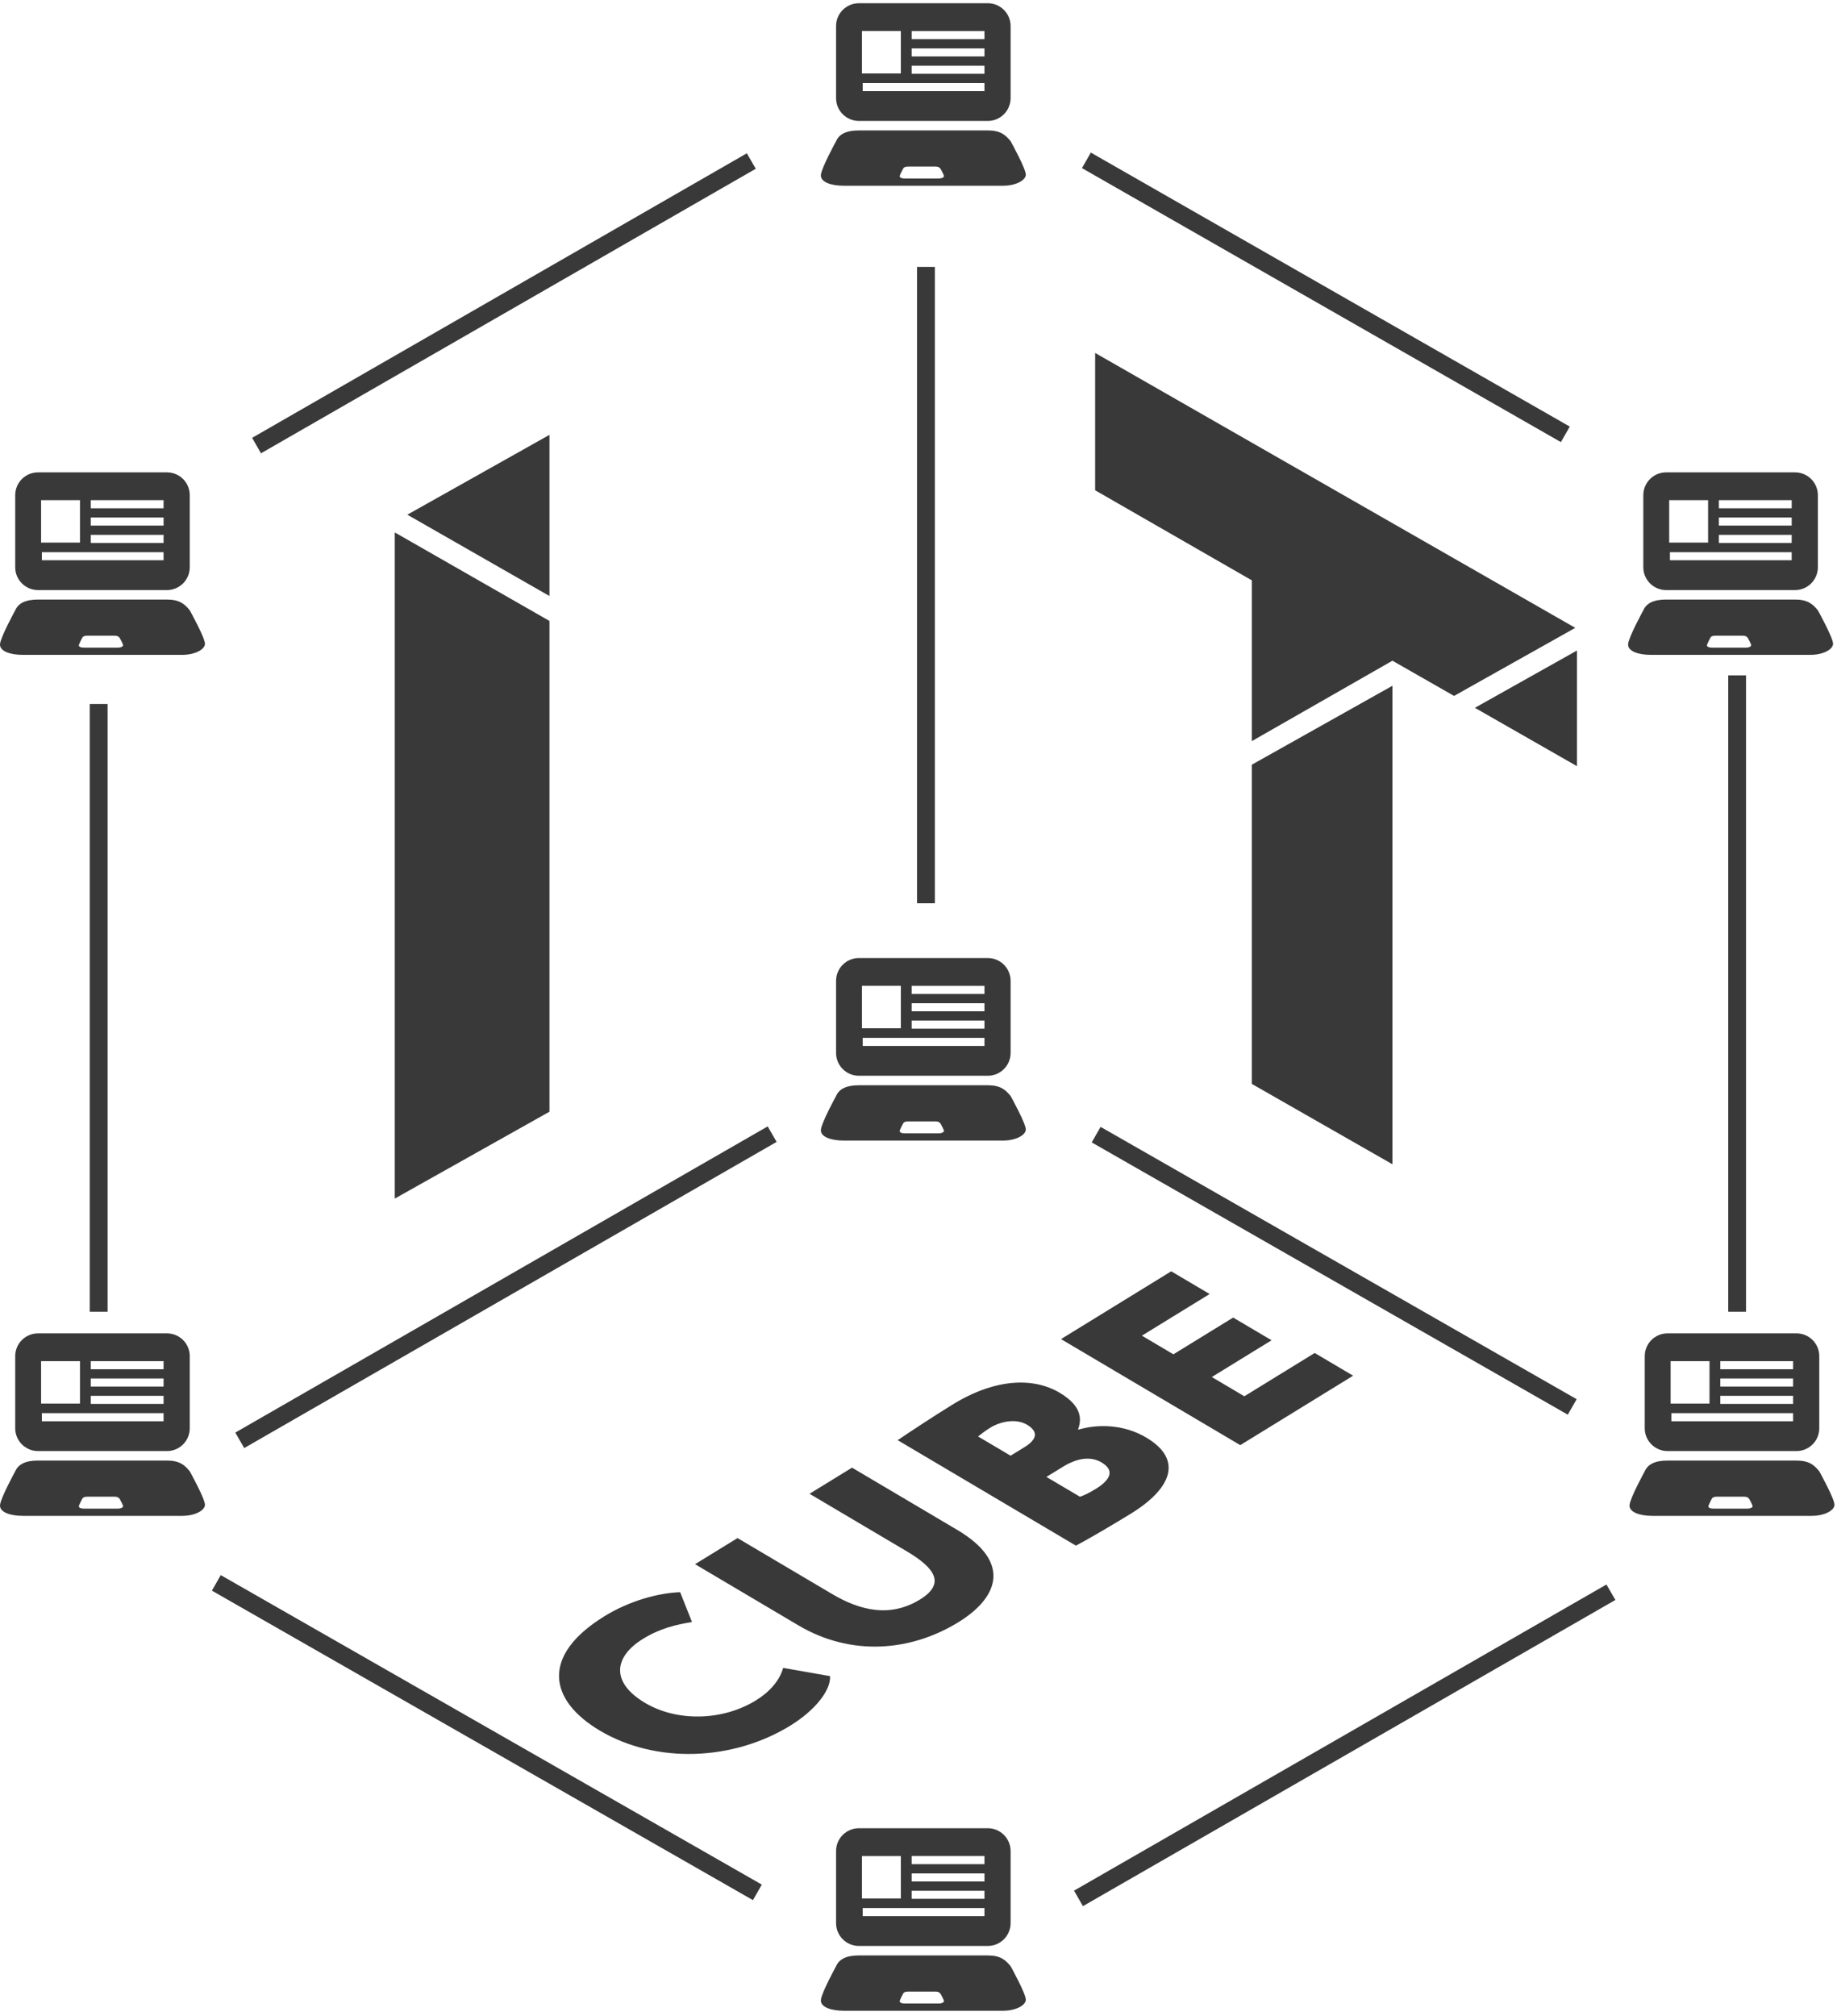 <svg width="175" height="192" viewBox="0 0 175 192" fill="none" xmlns="http://www.w3.org/2000/svg">
<path d="M89.451 17.002H86.183C85.919 17.002 85.7 16.924 85.714 16.78C85.72 16.636 86.025 16.086 86.025 16.086C86.086 15.941 86.234 15.864 86.494 15.864H89.139C89.4 15.864 89.509 15.958 89.608 16.086C89.608 16.086 89.933 16.668 89.923 16.78C89.911 16.896 89.711 17.002 89.451 17.002ZM96.274 13.444C95.792 12.85 95.3 12.422 94.099 12.422H81.825C80.623 12.422 79.938 12.78 79.649 13.444C79.649 13.444 78.248 15.996 78.2 16.668C78.152 17.34 79.17 17.69 80.375 17.69H95.551C96.749 17.69 97.678 17.195 97.723 16.668C97.774 16.141 96.274 13.444 96.274 13.444Z" fill="#393939"/>
<path d="M93.784 3.729H86.849V2.958H93.784V3.729ZM93.784 5.378H86.849V4.61H93.784V5.378ZM93.784 7.03H86.849V6.262H93.784V7.03ZM93.784 8.679H86.849H82.185V7.911H86.849H93.784V8.679ZM82.112 2.955H85.817V6.994H82.112V2.955ZM94.099 0.307H81.826C80.62 0.307 79.647 1.28 79.647 2.482V9.344C79.647 10.545 80.62 11.519 81.826 11.519H94.099C95.301 11.519 96.275 10.545 96.275 9.344V2.482C96.275 1.28 95.301 0.307 94.099 0.307Z" fill="#393939"/>
<path d="M89.451 107.943H86.183C85.919 107.943 85.7 107.865 85.714 107.721C85.72 107.576 86.025 107.026 86.025 107.026C86.086 106.882 86.234 106.805 86.494 106.805H89.139C89.4 106.805 89.509 106.898 89.608 107.026C89.608 107.026 89.933 107.608 89.923 107.721C89.911 107.836 89.711 107.943 89.451 107.943ZM96.274 104.384C95.792 103.791 95.3 103.363 94.099 103.363H81.825C80.623 103.363 79.938 103.719 79.649 104.384C79.649 104.384 78.248 106.936 78.2 107.608C78.152 108.28 79.17 108.631 80.375 108.631H95.551C96.749 108.631 97.678 108.135 97.723 107.608C97.774 107.081 96.274 104.384 96.274 104.384Z" fill="#393939"/>
<path d="M93.784 94.67H86.849V93.898H93.784V94.67ZM93.784 96.318H86.849V95.55H93.784V96.318ZM93.784 97.97H86.849V97.201H93.784V97.97ZM93.784 99.618H86.849H82.185V98.85H86.849H93.784V99.618ZM82.112 93.894H85.817V97.935H82.112V93.894ZM94.099 91.246H81.826C80.62 91.246 79.647 92.22 79.647 93.422V100.284C79.647 101.486 80.62 102.459 81.826 102.459H94.099C95.301 102.459 96.275 101.486 96.275 100.284V93.422C96.275 92.22 95.301 91.246 94.099 91.246Z" fill="#393939"/>
<path d="M89.451 190.821H86.183C85.919 190.821 85.7 190.745 85.714 190.6C85.72 190.455 86.025 189.906 86.025 189.906C86.086 189.761 86.234 189.685 86.494 189.685H89.139C89.4 189.685 89.509 189.778 89.608 189.906C89.608 189.906 89.933 190.488 89.923 190.6C89.911 190.716 89.711 190.821 89.451 190.821ZM96.274 187.264C95.792 186.67 95.3 186.242 94.099 186.242H81.825C80.623 186.242 79.938 186.599 79.649 187.264C79.649 187.264 78.248 189.816 78.2 190.488C78.152 191.159 79.17 191.509 80.375 191.509H95.551C96.749 191.509 97.678 191.015 97.723 190.488C97.774 189.961 96.274 187.264 96.274 187.264Z" fill="#393939"/>
<path d="M93.784 177.546H86.849V176.774H93.784V177.546ZM93.784 179.198H86.849V178.43H93.784V179.198ZM93.784 180.849H86.849V180.081H93.784V180.849ZM93.784 182.498H86.849H82.185V181.73H86.849H93.784V182.498ZM82.112 176.778H85.817V180.817H82.112V176.778ZM94.099 174.126H81.826C80.62 174.126 79.647 175.1 79.647 176.302V183.163C79.647 184.362 80.62 185.339 81.826 185.339H94.099C95.301 185.339 96.275 184.362 96.275 183.163V176.302C96.275 175.1 95.301 174.126 94.099 174.126Z" fill="#393939"/>
<path d="M11.252 61.684H7.985C7.72 61.684 7.503 61.606 7.515 61.462C7.522 61.317 7.827 60.768 7.827 60.768C7.888 60.623 8.036 60.546 8.296 60.546H10.941C11.201 60.546 11.311 60.639 11.41 60.768C11.41 60.768 11.735 61.349 11.725 61.462C11.712 61.578 11.513 61.684 11.252 61.684ZM18.076 58.126C17.594 57.531 17.102 57.104 15.9 57.104H3.626C2.425 57.104 1.74 57.461 1.451 58.126C1.451 58.126 0.05 60.678 0.002 61.349C-0.047 62.022 0.972 62.371 2.177 62.371H17.352C18.551 62.371 19.48 61.877 19.525 61.349C19.576 60.823 18.076 58.126 18.076 58.126H18.076Z" fill="#393939"/>
<path d="M15.583 48.411H8.649V47.639H15.583V48.411ZM15.583 50.059H8.649V49.291H15.583V50.059ZM15.583 51.711H8.649V50.943H15.583V51.711ZM15.583 53.359H8.651H3.988V52.591H8.651H15.583V53.359ZM3.914 47.639H7.62V51.678H3.914V47.639ZM15.902 44.988H3.628C2.423 44.988 1.449 45.962 1.449 47.164V54.025C1.449 55.227 2.423 56.201 3.628 56.201H15.902C17.104 56.201 18.078 55.227 18.078 54.025V47.164C18.078 45.962 17.104 44.988 15.902 44.988Z" fill="#393939"/>
<path d="M166.352 61.684H163.083C162.82 61.684 162.601 61.606 162.614 61.462C162.624 61.317 162.927 60.768 162.927 60.768C162.988 60.623 163.135 60.546 163.396 60.546H166.04C166.301 60.546 166.41 60.639 166.509 60.768C166.509 60.768 166.834 61.349 166.825 61.462C166.812 61.578 166.612 61.684 166.352 61.684ZM173.175 58.126C172.692 57.531 172.201 57.104 170.999 57.104H158.726C157.523 57.104 156.839 57.461 156.55 58.126C156.55 58.126 155.149 60.678 155.1 61.349C155.053 62.022 156.071 62.371 157.277 62.371H172.452C173.651 62.371 174.579 61.877 174.625 61.349C174.676 60.823 173.175 58.126 173.175 58.126Z" fill="#393939"/>
<path d="M170.684 48.411H163.748V47.639H170.684V48.411ZM170.684 50.059H163.748V49.291H170.684V50.059ZM170.684 51.711H163.748V50.943H170.684V51.711ZM170.684 53.359H163.748H159.085V52.591H163.748H170.684V53.359ZM159.014 47.639H162.72V51.678H159.014V47.639ZM171.002 44.988H158.725C157.523 44.988 156.549 45.962 156.549 47.164V54.025C156.549 55.227 157.523 56.201 158.725 56.201H171.002C172.203 56.201 173.177 55.227 173.177 54.025V47.164C173.177 45.962 172.203 44.988 171.002 44.988Z" fill="#393939"/>
<path d="M11.252 143.687H7.985C7.72 143.687 7.503 143.61 7.515 143.466C7.522 143.321 7.827 142.771 7.827 142.771C7.888 142.627 8.036 142.55 8.296 142.55H10.941C11.201 142.55 11.311 142.643 11.41 142.771C11.41 142.771 11.735 143.353 11.725 143.466C11.712 143.581 11.513 143.687 11.252 143.687ZM18.076 140.13C17.594 139.535 17.102 139.107 15.9 139.107H3.626C2.425 139.107 1.74 139.465 1.451 140.13C1.451 140.13 0.05 142.681 0.002 143.353C-0.047 144.025 0.972 144.375 2.177 144.375H17.352C18.551 144.375 19.48 143.88 19.525 143.353C19.576 142.826 18.076 140.13 18.076 140.13H18.076Z" fill="#393939"/>
<path d="M15.583 130.412H8.649V129.641H15.583V130.412ZM15.583 132.061H8.649V131.293H15.583V132.061ZM15.583 133.713H8.649V132.944H15.583V133.713ZM15.583 135.365H8.651H3.988V134.593H8.651H15.583V135.365ZM3.914 129.641H7.62V133.68H3.914V129.641ZM15.902 126.993H3.628C2.423 126.993 1.449 127.963 1.449 129.165V136.03C1.449 137.229 2.423 138.205 3.628 138.205H15.902C17.104 138.205 18.078 137.229 18.078 136.03V129.165C18.078 127.963 17.104 126.993 15.902 126.993Z" fill="#393939"/>
<path d="M166.488 143.687H163.219C162.956 143.687 162.737 143.611 162.75 143.466C162.76 143.321 163.061 142.772 163.061 142.772C163.122 142.627 163.271 142.55 163.531 142.55H166.176C166.437 142.55 166.546 142.643 166.645 142.772C166.645 142.772 166.97 143.353 166.96 143.466C166.948 143.581 166.748 143.687 166.488 143.687ZM173.311 140.13C172.828 139.535 172.337 139.108 171.135 139.108H158.862C157.659 139.108 156.975 139.465 156.685 140.13C156.685 140.13 155.284 142.681 155.236 143.353C155.188 144.025 156.207 144.375 157.412 144.375H172.588C173.786 144.375 174.715 143.88 174.76 143.353C174.811 142.826 173.311 140.13 173.311 140.13Z" fill="#393939"/>
<path d="M170.819 130.412H163.883V129.641H170.819V130.412ZM170.819 132.061H163.883V131.293H170.819V132.061ZM170.819 133.713H163.883V132.944H170.819V133.713ZM170.819 135.365H163.886H159.223V134.593H163.886H170.819V135.365ZM159.149 129.641H162.855V133.68H159.149V129.641ZM171.137 126.993H158.863C157.658 126.993 156.685 127.963 156.685 129.165V136.03C156.685 137.229 157.658 138.205 158.863 138.205H171.137C172.338 138.205 173.312 137.229 173.312 136.03V129.165C173.312 127.963 172.338 126.993 171.137 126.993Z" fill="#393939"/>
<path fill-rule="evenodd" clip-rule="evenodd" d="M10.252 124.934V67.05H8.552V124.934H10.252Z" fill="#393939"/>
<path fill-rule="evenodd" clip-rule="evenodd" d="M166.334 124.934V64.325H164.638V124.934H166.334Z" fill="#393939"/>
<path fill-rule="evenodd" clip-rule="evenodd" d="M87.363 86.031H89.06V25.422H87.363V86.031Z" fill="#393939"/>
<path fill-rule="evenodd" clip-rule="evenodd" d="M103.072 16.012L148.698 42.108L149.543 40.629L103.917 14.533L103.072 16.012Z" fill="#393939"/>
<path fill-rule="evenodd" clip-rule="evenodd" d="M20.186 151.498L71.728 180.975L72.574 179.496L21.031 150.019L20.186 151.498Z" fill="#393939"/>
<path fill-rule="evenodd" clip-rule="evenodd" d="M104.001 108.806L149.353 134.738L150.198 133.264L104.849 107.328L104.001 108.806Z" fill="#393939"/>
<path fill-rule="evenodd" clip-rule="evenodd" d="M102.316 180.072L103.165 181.547L153.887 152.385L153.037 150.913L102.316 180.072Z" fill="#393939"/>
<path fill-rule="evenodd" clip-rule="evenodd" d="M22.416 136.444L23.265 137.917L73.984 108.758L73.132 107.283L22.416 136.444Z" fill="#393939"/>
<path fill-rule="evenodd" clip-rule="evenodd" d="M24.02 41.7L24.862 43.175L71.998 16.073L71.146 14.601L24.02 41.7Z" fill="#393939"/>
<path d="M79.075 159.639C79.158 160.97 77.687 162.878 75.283 164.357C69.791 167.731 62.483 167.989 57.167 164.842C52.262 161.943 51.498 157.675 57.597 153.925C59.95 152.475 62.73 151.71 64.793 151.646L65.921 154.484C64.401 154.745 62.926 155.063 61.255 156.088C58.523 157.768 58.102 160.208 61.467 162.198C64.491 163.988 68.813 163.917 72.002 161.956C73.268 161.178 74.271 160.092 74.604 158.855L79.075 159.639Z" fill="#393939"/>
<path d="M91.191 145.713C96.41 148.802 95.092 152.173 91.296 154.506C86.743 157.308 81.067 157.768 76.066 154.809L66.213 148.978L70.26 146.491L79.287 151.829C81.945 153.4 84.805 154.085 87.64 152.343C90.091 150.833 89.095 149.357 86.363 147.741L77.118 142.272L81.167 139.784L91.191 145.713V145.713Z" fill="#393939"/>
<path d="M99.686 140.666L102.88 142.555C103.233 142.427 103.635 142.269 104.394 141.804C105.962 140.836 106.087 139.965 104.94 139.287C103.866 138.653 102.568 138.892 101.254 139.702L99.686 140.666V140.666ZM93.171 136.812L96.27 138.644L97.612 137.822C98.647 137.182 99.068 136.423 97.825 135.687C96.8 135.083 95.328 135.369 94.341 135.977C93.834 136.289 93.579 136.504 93.171 136.812ZM85.516 137.166C86.451 136.533 88.811 134.965 90.732 133.782C94.958 131.182 98.557 131.236 100.923 132.637C102.703 133.689 103.189 134.833 102.703 136.131L102.751 136.16C104.506 135.639 106.99 135.614 109.186 136.912C112.769 139.033 111.57 141.804 107.724 144.169C106.026 145.21 103.626 146.63 102.491 147.209L85.516 137.166Z" fill="#393939"/>
<path d="M101.075 127.54L111.574 121.083L115.235 123.246L108.781 127.214L111.783 128.989L117.475 125.489L121.135 127.652L115.441 131.152L118.539 132.986L125.243 128.863L128.903 131.026L118.15 137.64L101.075 127.54Z" fill="#393939"/>
<path d="M52.343 56.766V41.417L38.804 49.021L52.343 56.766Z" fill="#393939"/>
<path d="M37.608 50.709V114.156L52.343 105.883V59.139L37.608 50.709Z" fill="#393939"/>
<path d="M119.252 103.234L132.647 110.887V65.315L119.252 72.833V103.234Z" fill="#393939"/>
<path d="M104.328 33.616V46.696L119.253 55.273V70.587L132.648 62.928L138.52 66.281L150.067 59.798L104.328 33.616Z" fill="#393939"/>
<path d="M140.504 67.415L150.228 72.972V61.958L140.504 67.415Z" fill="#393939"/>
</svg>
